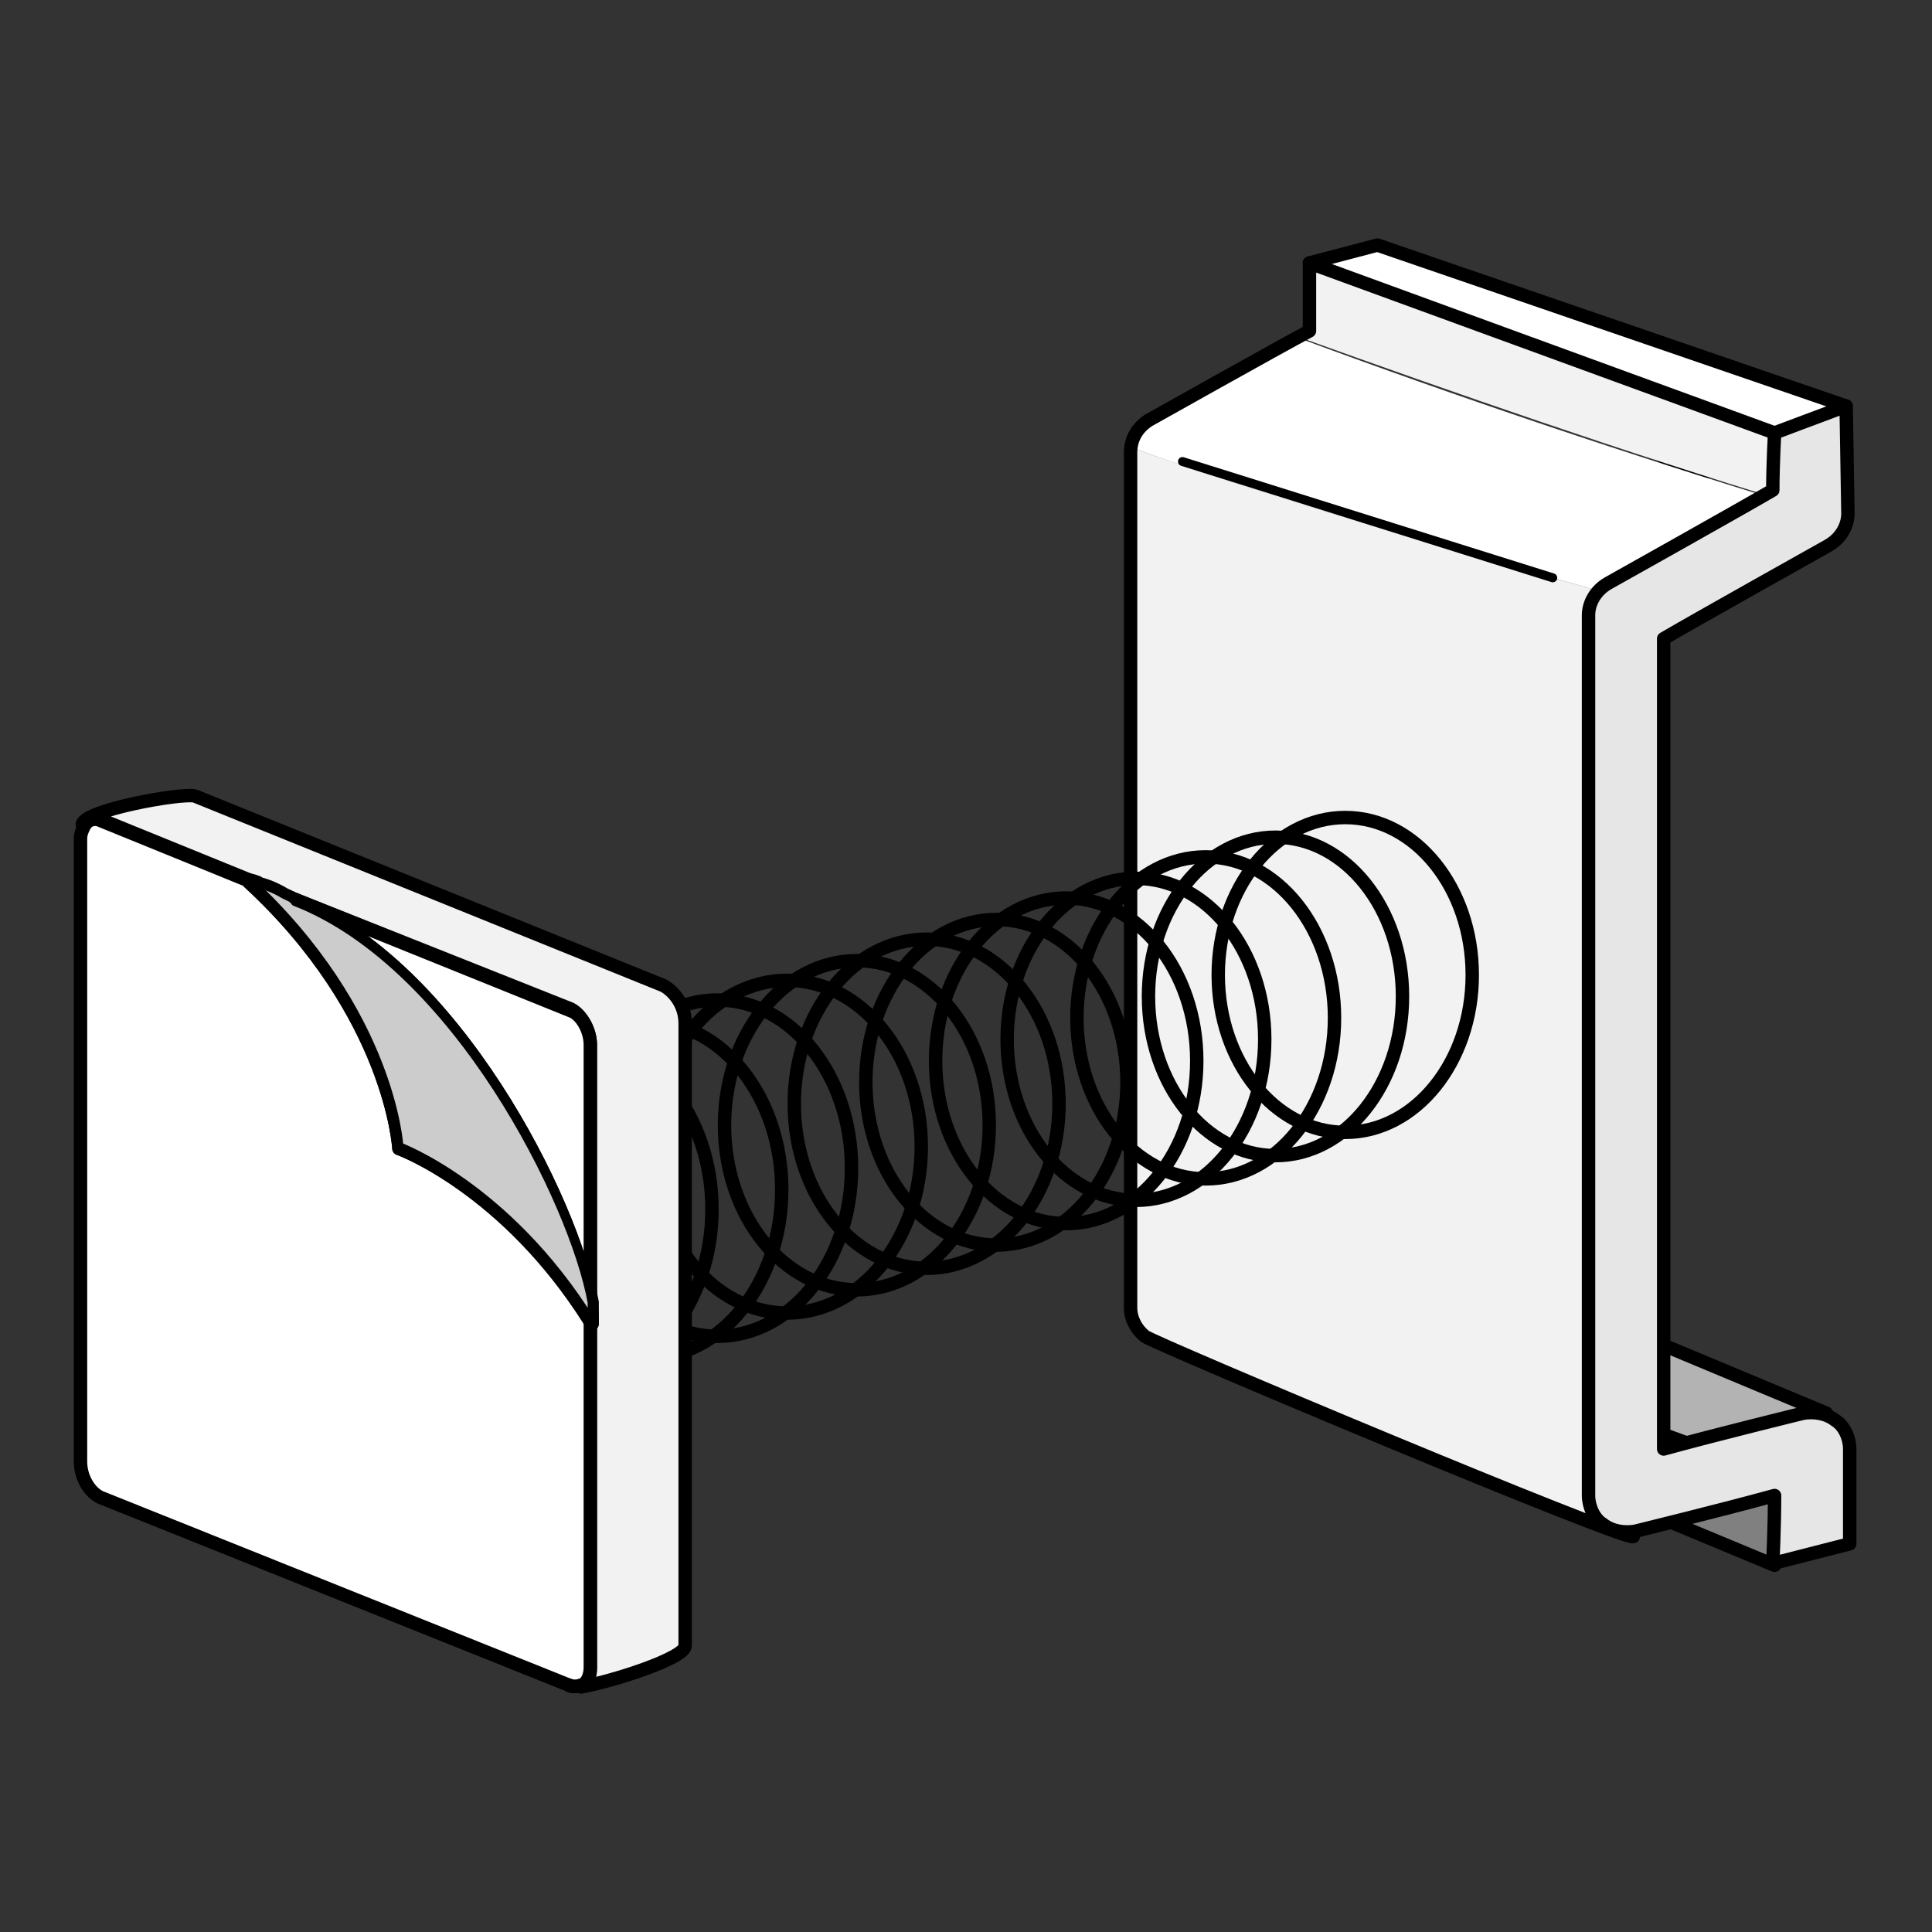 <?xml version="1.0" encoding="utf-8"?>
<!-- Generator: Adobe Illustrator 21.1.0, SVG Export Plug-In . SVG Version: 6.00 Build 0)  -->
<svg version="1.1" id="Layer_1" xmlns="http://www.w3.org/2000/svg" xmlns:xlink="http://www.w3.org/1999/xlink" x="0px" y="0px"
	 width="108px" height="108px" viewBox="0 0 108 108" style="enable-background:new 0 0 108 108;" xml:space="preserve">
<rect x="0" y="0" width="108" height="108" fill="#333333" stroke="none"/>
<style type="text/css">
	.st0{fill:#FFFFFF;stroke:#000000;stroke-width:0.75;stroke-linecap:round;stroke-linejoin:round;}
	.st1{fill:#B3B3B3;stroke:#000000;stroke-width:0.75;stroke-linecap:round;stroke-linejoin:round;}
	.st2{fill:#808080;stroke:#000000;stroke-width:0.75;stroke-linecap:round;stroke-linejoin:round;}
	.st3{fill:#FFFFFF;}
	.st4{fill:#F2F2F2;}
	.st5{fill:none;stroke:#000000;stroke-width:0.75;stroke-linecap:round;stroke-linejoin:round;}
	.st6{fill:url(#SVGID_1_);stroke:#000000;stroke-width:0.5;stroke-linecap:round;stroke-linejoin:round;}
	.st7{fill:none;stroke:#000000;stroke-width:0.75;}
	.st8{fill:#F2F2F2;stroke:#000000;stroke-width:0.75;stroke-linecap:round;stroke-linejoin:round;}
	.st9{fill:#CCCCCC;stroke:#000000;stroke-width:0.5;stroke-linecap:round;stroke-linejoin:round;}
	.st10{fill:#E6E6E6;stroke:#000000;stroke-width:0.75;stroke-linecap:round;stroke-linejoin:round;}
</style>
<g>
	<polygon class="st0" points="73.2,14.7 77,13.7 103.2,22.7 94.9,26.6 	"/>
	<polygon class="st1" points="102.1,79 82.7,70.9 80.8,77.9 93.4,83.5 	"/>
	<polygon class="st2" points="99.2,87.5 85.5,81.8 92.2,79.9 101,83.1 	"/>
	<path class="st3" d="M100.3,28.7l-0.1-0.5c-9.2-2.8-18.7-6-27.6-9.3c-2.3,1.3-8.4,4.7-8.4,4.7c-0.5,0.3-0.9,0.8-1,1.4
		c9.6,3.5,19.6,6.1,29.5,9C95.4,32.3,100.3,29.3,100.3,28.7z"/>
	<path class="st4" d="M91,35c0.2-0.1,0.8-0.5,1.7-1c-9.9-2.9-19.8-5.5-29.5-9c0,0.1-0.1,0.3-0.1,0.4v47.8c0,0.6,0.3,1.2,0.8,1.6
		c0.5,0.4,26.7,11.4,27.3,11.2c0,0-0.5-8.6-0.5-10.7C92.4,74.3,91,35,91,35z"/>
	<path class="st4" d="M99.2,24.2l-26.1-9.5c0,0,0,2.5,0,3.8c-0.1,0.1-0.3,0.2-0.6,0.3c8.9,3.2,18.4,6.5,27.6,9.3L99.2,24.2z"/>
	<path class="st5" d="M73.2,14.7c0,0,0,2.5,0,3.8c-1.7,0.9-9,5-9,5c-0.6,0.4-1,1-1,1.8v47.8c0,0.6,0.3,1.2,0.8,1.6
		c0.5,0.4,26.7,11.4,27.3,11.2c0,0-0.5-8.6-0.5-10.7C92.4,74.3,91,35,91,35c0.6-0.4,9.3-5.6,9.3-6.3l-1.1-4.5L73.2,14.7z"/>
	<linearGradient id="SVGID_1_" gradientUnits="userSpaceOnUse" x1="66.1" y1="29.048" x2="86.837" y2="29.048">
		<stop  offset="0" style="stop-color:#C7D4DD"/>
		<stop  offset="0.545" style="stop-color:#FFFFFF"/>
		<stop  offset="0.664" style="stop-color:#FCFDFD"/>
		<stop  offset="0.758" style="stop-color:#F2F5F7"/>
		<stop  offset="0.844" style="stop-color:#E1E8ED"/>
		<stop  offset="0.924" style="stop-color:#CAD6DF"/>
		<stop  offset="0.933" style="stop-color:#C7D4DD"/>
	</linearGradient>
	<line class="st6" x1="66.1" y1="25.8" x2="86.8" y2="32.3"/>
	<g>
		<ellipse class="st7" cx="75.2" cy="54.5" rx="7.1" ry="8.8"/>
		<ellipse class="st7" cx="71.3" cy="55.7" rx="7.1" ry="8.9"/>
		<ellipse class="st7" cx="67.4" cy="56.9" rx="7.2" ry="9"/>
		<ellipse class="st7" cx="63.5" cy="58.1" rx="7.2" ry="9"/>
		<ellipse class="st7" cx="59.6" cy="59.3" rx="7.3" ry="9.1"/>
		<ellipse class="st7" cx="55.7" cy="60.5" rx="7.3" ry="9.1"/>
		<ellipse class="st7" cx="51.8" cy="61.7" rx="7.4" ry="9.2"/>
		<ellipse class="st7" cx="47.9" cy="62.9" rx="7.4" ry="9.2"/>
		<ellipse class="st7" cx="44" cy="64.1" rx="7.5" ry="9.3"/>
		<ellipse class="st7" cx="40.1" cy="65.3" rx="7.5" ry="9.4"/>
		<ellipse class="st7" cx="36.2" cy="66.5" rx="7.5" ry="9.4"/>
		<ellipse class="st7" cx="32.2" cy="67.6" rx="7.6" ry="9.5"/>
	</g>
	<path class="st8" d="M38.3,57.2V92c0,0.7-4.1,2-5.8,2.3c0.3-0.2,0.5-0.5,0.5-1V73.8c0,0.1,0.1,0.1,0.1,0.2c0-0.4,0-0.8-0.1-1.3
		V58.4c0-0.8-0.5-1.7-1.1-2L15.8,50c-0.5-0.2-1-0.4-1.4-0.6c-0.1,0-0.1,0-0.2-0.1l-8.6-3.5c-0.4-0.2-0.8,0-1,0.3v0
		c0-0.8,5.6-1.8,6.3-1.6l26.2,10.6C37.8,55.5,38.3,56.3,38.3,57.2z"/>
	<path class="st0" d="M33.1,74c0-0.1-0.1-0.1-0.1-0.2c-4.7-7.5-10.7-9.7-10.7-9.7s-0.4-7.5-8.4-14.9c0,0,0.2,0,0.4,0.1
		c0,0,0.1,0,0.2,0.1c0.4,0.1,0.9,0.3,1.4,0.6c0.2,0.1,0.5,0.2,0.6,0.4c9,3.5,15.6,16.8,16.6,22.4C33.1,73.3,33.1,73.7,33.1,74z"/>
	<path class="st0" d="M33,58.4v14.4c-1-5.6-7.6-18.9-16.6-22.4c-0.2-0.1-0.4-0.3-0.6-0.4l16.1,6.5C32.5,56.7,33,57.6,33,58.4z"/>
	<path class="st0" d="M33,73.8v19.4c0,0.5-0.2,0.9-0.5,1c-0.3,0.1-0.6,0.1-0.7,0L5.6,83.7c-0.6-0.3-1.1-1.1-1.1-2V46.9
		c0-0.3,0.1-0.5,0.2-0.7c0.2-0.4,0.6-0.5,1-0.3l8.6,3.5c-0.2-0.1-0.4-0.1-0.4-0.1c8,7.3,8.4,14.9,8.4,14.9S28.3,66.3,33,73.8z"/>
	<path class="st0" d="M33,72.8v1.1c-4.7-7.5-10.7-9.7-10.7-9.7s-0.4-7.5-8.4-14.9c0,0,0.2,0,0.4,0.1c0,0,0.1,0,0.2,0.1l1.4,0.6
		c0.2,0.1,0.5,0.2,0.6,0.4C25.4,53.9,32,67.2,33,72.8z"/>
	<path class="st0" d="M32.5,94.2c-0.2,0.1-0.4,0.1-0.7,0C32,94.3,32.2,94.3,32.5,94.2z"/>
	<path class="st9" d="M33.1,74c0-0.1-0.1-0.1-0.1-0.2c-4.7-7.5-10.7-9.7-10.7-9.7s-0.4-7.5-8.4-14.9c0,0,0.2,0,0.4,0.1
		c0,0,0.1,0,0.2,0.1c0.4,0.1,0.9,0.3,1.4,0.6c0.2,0.1,0.5,0.2,0.6,0.4c9,3.5,15.6,16.8,16.6,22.4C33.1,73.3,33.1,73.7,33.1,74z"/>
	<path class="st10" d="M99.2,24.2c0,0-0.1,1.9-0.1,3.2c-1.7,1-9.2,5.2-9.2,5.2c-0.7,0.4-1.1,1.1-1.1,1.8v49.2c0,0.6,0.3,1.3,0.8,1.6
		c0.5,0.4,1.2,0.5,1.8,0.4c0,0,4.9-1.2,7.8-2c0,1.8-0.1,3.8-0.1,3.8l4.3-1.1V81c0-0.6-0.3-1.3-0.8-1.6c-0.5-0.4-1.2-0.5-1.8-0.4
		c0,0-4.9,1.2-7.8,2c0-4.7,0-43.1,0-45.3c1.7-1,9.2-5.2,9.2-5.2c0.7-0.4,1.1-1.1,1.1-1.8l-0.1-6L99.2,24.2z"/>
</g>
</svg>
